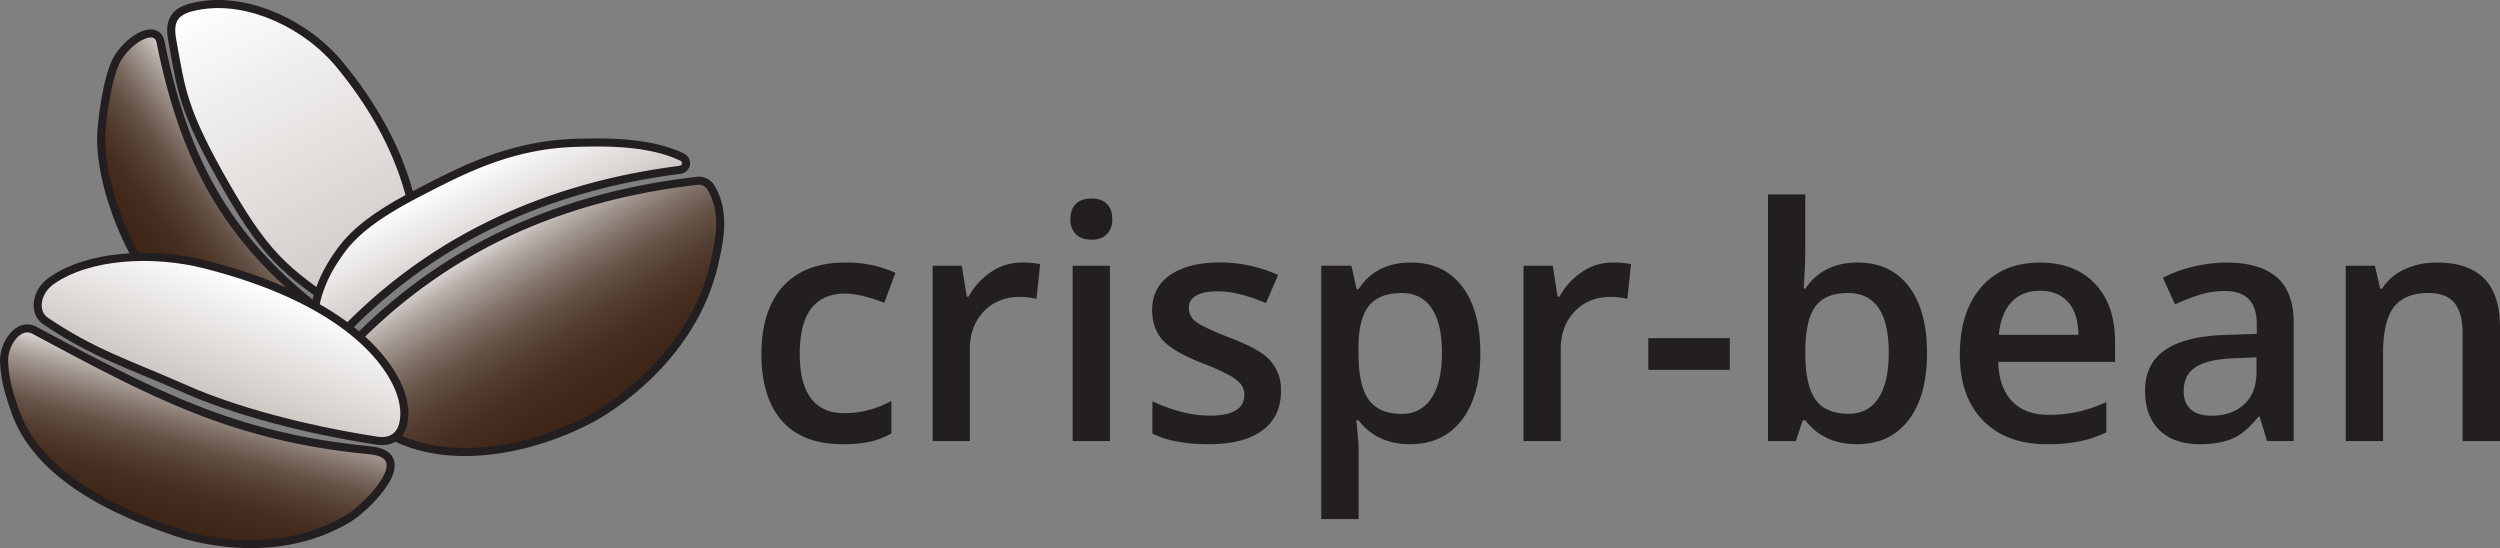 <svg xmlns="http://www.w3.org/2000/svg" xmlns:xlink="http://www.w3.org/1999/xlink" viewBox="0 0 1240.44 271.95"><rect x="0" y="0" width="1240.44" height="271.95" fill="#808080" stroke="none"/><defs><style>.cls-1,.cls-2,.cls-3,.cls-4,.cls-5,.cls-6{stroke:#231f20;stroke-linecap:round;stroke-linejoin:round;stroke-width:4px;}.cls-1{fill:url(#linear-gradient);}.cls-2{fill:url(#linear-gradient-2);}.cls-3{fill:url(#linear-gradient-3);}.cls-4{fill:url(#linear-gradient-4);}.cls-5{fill:url(#linear-gradient-5);}.cls-6{fill:url(#linear-gradient-6);}.cls-7{fill:#231f20;}</style><linearGradient id="linear-gradient" x1="-370.67" y1="-681.36" x2="-316.34" y2="-593.33" gradientTransform="matrix(0.16, 0.99, -0.87, 0.14, -396.92, 543.84)" gradientUnits="userSpaceOnUse"><stop offset="0" stop-color="#fff"/><stop offset="0.06" stop-color="#e1dddb"/><stop offset="0.14" stop-color="#bab2ad"/><stop offset="0.24" stop-color="#988c84"/><stop offset="0.33" stop-color="#7c6c62"/><stop offset="0.43" stop-color="#645146"/><stop offset="0.54" stop-color="#533d30"/><stop offset="0.66" stop-color="#462f21"/><stop offset="0.8" stop-color="#3e2718"/><stop offset="1" stop-color="#3c2415"/></linearGradient><linearGradient id="linear-gradient-2" x1="109.24" y1="-5.12" x2="405.37" y2="588.51" gradientUnits="userSpaceOnUse"><stop offset="0" stop-color="#fff"/><stop offset="1" stop-color="#3c2415"/></linearGradient><linearGradient id="linear-gradient-3" x1="228.62" y1="84.72" x2="310.04" y2="247.94" xlink:href="#linear-gradient-2"/><linearGradient id="linear-gradient-4" x1="240.33" y1="111.36" x2="305.68" y2="217.25" gradientTransform="matrix(1, 0, 0, 1, 0, 0)" xlink:href="#linear-gradient"/><linearGradient id="linear-gradient-5" x1="-51.93" y1="-296" x2="48.04" y2="-95.62" gradientTransform="matrix(0.65, 0.76, -0.83, 0.71, -83.87, 389.1)" xlink:href="#linear-gradient-2"/><linearGradient id="linear-gradient-6" x1="3.09" y1="-306.99" x2="58.07" y2="-217.9" gradientTransform="matrix(0.72, 0.69, -0.61, 0.63, -87.97, 372.85)" xlink:href="#linear-gradient"/></defs><g id="Layer_2" data-name="Layer 2"><g id="Layer_1-2" data-name="Layer 1"><path class="cls-1" d="M174.11,165.22C117.75,126.89,92.65,85.94,79.7,21c-1.84-9.23-14.46-2.63-20.86,7.13-5.92,9-8.36,33.18-8.6,38.3C49.35,85.05,58,114.82,75,140c2.6,3.87,27.75,41.27,70.75,45.79C155.71,186.87,194.49,179.08,174.11,165.22Z"/><path class="cls-2" d="M175.61,156.8l31.77-30.51c-.17-22.49-7.65-56.17-38.53-93.85C151.78,11.61,123.57-.76,100.68,2.53,89,4.21,83.23,7.62,85.39,19.52,90.07,45.33,90.55,54.7,112.54,93c21.88,38.1,31.86,43.21,63.66,65.21Z"/><path class="cls-3" d="M338.52,78a3.31,3.31,0,0,1-1,6.25Q231.84,97.7,165.54,169.86a5.6,5.6,0,0,1-9.68-3.19l0-.34c0-.36-.1-.9-.15-1.54-1.56-18.89,8.91-34,12.31-38.88,5.48-7.9,14.12-16.88,37.19-29C230,84,253.61,71.58,287.09,70.83,299.93,70.55,322.2,70.06,338.52,78Z"/><path class="cls-4" d="M345.91,89.72c-71.88,8.2-129.65,36.4-174.78,84.76a18.43,18.43,0,0,0,0,24.55c7.83,8.53,15.78,12.6,19.67,15,31.4,19.18,75.72,8.22,103.36-6.8,4.24-2.3,48.71-27.33,60.08-75.82,2.64-11.25,6-25.7-1.43-38.27h0A7.06,7.06,0,0,0,345.91,89.72Z"/><path class="cls-5" d="M198,192.84c5.4,13.19,2.93,28-11.16,25.78-36.94-5.7-71.11-15.14-94.13-25.29-29.56-13-46.52-18.08-70.12-34.07-6.24-4.23-4.77-14.47,2.79-19.84,18.42-13.07,50.42-14.79,76.39-8.2C169.1,148.32,191.57,177.22,198,192.84Z"/><path class="cls-6" d="M183.55,223.43c-68.18-6.62-107.36-27.92-166.46-59.54-8-4.29-15.42,6.9-15.08,15.5.43,10.83,3.66,18.93,5,23.13,10.88,33.93,51.47,51.84,80.52,61.55,4.47,1.5,47.54,15.92,85.32-6.83C181.62,252,208.38,225.84,183.55,223.43Z"/><path class="cls-7" d="M418.08,220.41q-19.75,0-30-11.52T377.8,175.81q0-21.94,10.74-33.75t31-11.8a58.28,58.28,0,0,1,24.78,5.11l-5.59,14.87q-11.72-4.56-19.35-4.56-22.57,0-22.57,30,0,14.64,5.62,22T418.94,205a47.27,47.27,0,0,0,23.36-6.13V215a36.22,36.22,0,0,1-10.58,4.17A63.4,63.4,0,0,1,418.08,220.41Z"/><path class="cls-7" d="M506.89,130.26a44.75,44.75,0,0,1,9.2.79l-1.81,17.23a34.89,34.89,0,0,0-8.18-.95q-11.09,0-18,7.24t-6.89,18.8v45.47H462.76v-87h14.47l2.44,15.34h.94a34.62,34.62,0,0,1,11.29-12.35A26.85,26.85,0,0,1,506.89,130.26Z"/><path class="cls-7" d="M531.12,108.79q0-5,2.71-7.63t7.75-2.68q4.88,0,7.59,2.68t2.71,7.63a10,10,0,0,1-2.71,7.43q-2.71,2.72-7.59,2.71-5,0-7.75-2.71A10,10,0,0,1,531.12,108.79Zm19.59,110.05H532.22v-87h18.49Z"/><path class="cls-7" d="M635.59,194.06q0,12.75-9.29,19.55t-26.59,6.8q-17.38,0-27.92-5.27v-16q15.33,7.08,28.55,7.08,17.07,0,17.07-10.3a8.2,8.2,0,0,0-1.88-5.51,22.38,22.38,0,0,0-6.22-4.56,104.94,104.94,0,0,0-12-5.35q-15-5.82-20.33-11.64t-5.31-15.11q0-11.16,9-17.34t24.5-6.18a69.32,69.32,0,0,1,29,6.22l-6,13.92q-14.09-5.82-23.68-5.82-14.62,0-14.63,8.34a8.37,8.37,0,0,0,3.82,6.92q3.81,2.83,16.63,7.79,10.78,4.17,15.66,7.63a21.22,21.22,0,0,1,9.6,18.8Z"/><path class="cls-7" d="M699.7,220.41q-16.53,0-25.65-11.88H673c.73,7.35,1.1,11.8,1.1,13.38v35.63H655.57V131.83h14.94q.63,2.44,2.6,11.65h.94q8.66-13.22,26-13.22,16.29,0,25.37,11.8t9.09,33.12q0,21.31-9.25,33.27T699.7,220.41Zm-4.49-75q-11,0-16.08,6.45t-5.08,20.61v2.75q0,15.88,5,23t16.44,7.12a16.7,16.7,0,0,0,14.79-7.87q5.19-7.86,5.19-22.42t-5.15-22.14Q705.2,145.37,695.21,145.37Z"/><path class="cls-7" d="M800.07,130.26a44.85,44.85,0,0,1,9.21.79l-1.81,17.23a35,35,0,0,0-8.18-.95q-11.1,0-18,7.24t-6.88,18.8v45.47H755.94v-87h14.48l2.43,15.34h.95a34.53,34.53,0,0,1,11.29-12.35A26.82,26.82,0,0,1,800.07,130.26Z"/><path class="cls-7" d="M817.85,183.52V167.78h40.44v15.74Z"/><path class="cls-7" d="M921.69,130.26q16.29,0,25.37,11.8t9.08,33.12q0,21.39-9.2,33.31t-25.57,11.92q-16.51,0-25.64-11.88h-1.26l-3.38,10.31H877.24V96.44h18.49v29.1c0,2.15-.11,5.35-.31,9.6s-.37,7-.48,8.1h.79Q904.54,130.26,921.69,130.26Zm-4.8,15.11q-11.17,0-16.09,6.56t-5.07,22v1.26q0,15.88,5,23t16.45,7.12q9.82,0,14.9-7.79t5.08-22.5Q937.19,145.37,916.89,145.37Z"/><path class="cls-7" d="M1015.62,220.41q-20.29,0-31.75-11.84T972.43,176q0-21.33,10.62-33.52t29.18-12.19q17.24,0,27.22,10.46t10,28.8v10h-58q.4,12.66,6.85,19.47t18.17,6.8a66.54,66.54,0,0,0,14.36-1.46,74.64,74.64,0,0,0,14.27-4.83v15a56.71,56.71,0,0,1-13.68,4.56A83.28,83.28,0,0,1,1015.62,220.41Zm-3.39-76.15q-8.81,0-14.12,5.59t-6.33,16.28h39.49q-.16-10.77-5.19-16.32T1012.23,144.26Z"/><path class="cls-7" d="M1124.88,218.84l-3.7-12.12h-.63q-6.29,8-12.66,10.82t-16.36,2.87q-12.83,0-20-6.92t-7.2-19.59q0-13.46,10-20.29t30.44-7.48l15-.47V161q0-8.34-3.9-12.47t-12.07-4.13a41.76,41.76,0,0,0-12.82,2,96.11,96.11,0,0,0-11.8,4.64l-6-13.22a64.3,64.3,0,0,1,15.49-5.62,71.11,71.11,0,0,1,15.9-1.93q16.59,0,25.05,7.24t8.46,22.73v58.61Zm-27.53-12.59q10.07,0,16.16-5.62t6.1-15.77V177.3l-11.17.48q-13.07.47-19,4.36t-5.94,11.92q0,5.82,3.46,9T1097.35,206.25Z"/><path class="cls-7" d="M1240.44,218.84h-18.57V165.35q0-10.08-4-15T1205,145.37q-11.71,0-17.15,6.92t-5.43,23.2v43.35H1163.9v-87h14.47l2.6,11.41h.94a25.81,25.81,0,0,1,11.17-9.6,37.55,37.55,0,0,1,16.05-3.38q31.3,0,31.31,31.86Z"/></g></g></svg>